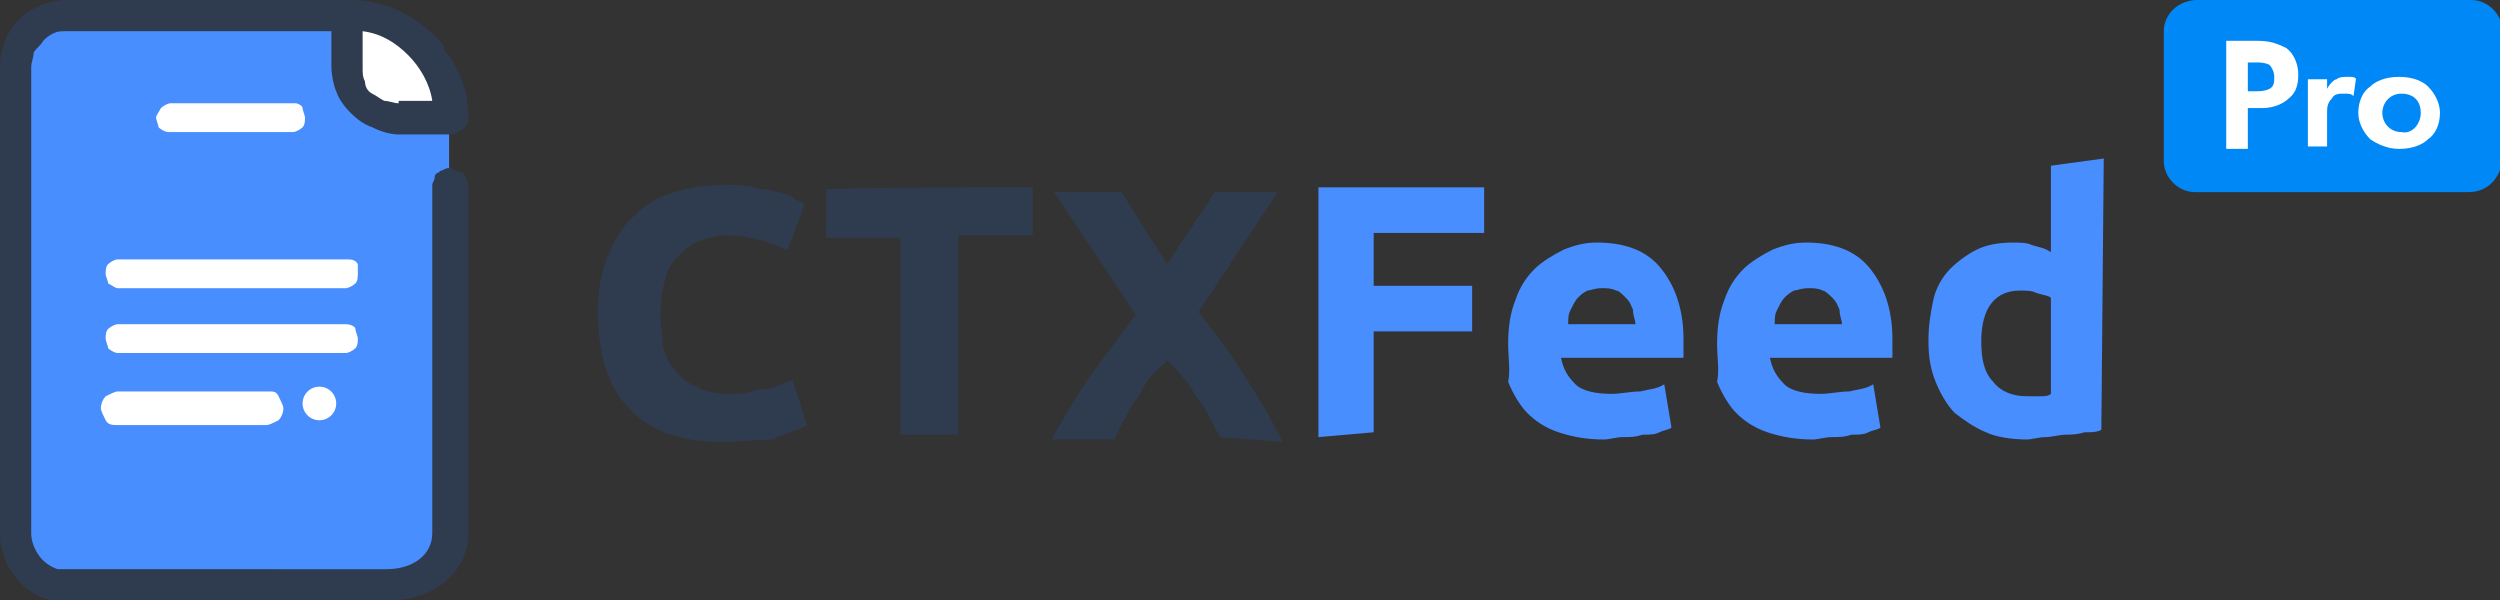 <?xml version="1.0" encoding="utf-8"?>
<!-- Generator: Adobe Illustrator 25.2.0, SVG Export Plug-In . SVG Version: 6.00 Build 0)  -->
<svg version="1.1" id="Layer_1" xmlns="http://www.w3.org/2000/svg" xmlns:xlink="http://www.w3.org/1999/xlink" x="0px" y="0px"
	 viewBox="0 0 104.1 25" style="enable-background:new 0 0 104.1 25;" xml:space="preserve">
<rect x="0" y="0" width="104.1" height="25" fill="#333333" stroke="none"/>
<style type="text/css">
	.st0{fill:#0088F7;}
	.st1{fill:#2F3C50;}
	.st2{fill:#488EFF;}
	.st3{fill:#FFFFFF;}
</style>
<desc>Created with Sketch.</desc>
<g id="Group-2" transform="translate(107, 0)">
	<path id="Rectangle" class="st0" d="M-15.5,0h11.4c0.7,0,1.3,0.6,1.3,1.3v5.4C-2.9,7.4-3.4,8-4.2,8h-11.4c-0.7,0-1.3-0.6-1.3-1.3
		V1.3C-16.9,0.6-16.3,0-15.5,0z"/>
</g>
<g>
	<g>
		<path class="st1" d="M30,18.4c-1.7,0-3-0.5-3.8-1.4c-0.9-0.9-1.3-2.3-1.3-4c0-0.8,0.1-1.6,0.4-2.3c0.3-0.7,0.6-1.3,1.1-1.7
			c0.5-0.5,1-0.8,1.7-1c0.6-0.2,1.3-0.3,2.1-0.3c0.4,0,0.8,0,1.2,0.1c0.3,0.1,0.7,0.1,1,0.2c0.3,0.1,0.5,0.1,0.7,0.3
			c0.2,0.1,0.3,0.1,0.4,0.2l-0.7,1.9c-0.3-0.1-0.7-0.3-1.1-0.4c-0.4-0.1-0.9-0.2-1.5-0.2c-0.3,0-0.7,0.1-1,0.2s-0.6,0.3-0.9,0.6
			c-0.3,0.3-0.5,0.6-0.6,1s-0.2,0.9-0.2,1.5c0,0.5,0.1,0.9,0.1,1.3c0.1,0.4,0.3,0.8,0.5,1c0.2,0.3,0.6,0.6,0.9,0.7
			c0.3,0.2,0.8,0.3,1.4,0.3c0.3,0,0.6,0,0.9-0.1c0.3-0.1,0.5-0.1,0.7-0.1c0.2-0.1,0.4-0.1,0.6-0.2c0.1-0.1,0.3-0.1,0.4-0.2l0.6,1.9
			c-0.3,0.2-0.8,0.3-1.4,0.6C31.5,18.3,30.8,18.4,30,18.4z"/>
		<path class="st1" d="M43,7.8v2h-3.1v8.3h-2.4V9.9h-3.1v-2C34.4,7.8,43,7.8,43,7.8z"/>
		<path class="st1" d="M50.8,18.2c-0.3-0.6-0.6-1.2-1-1.7c-0.3-0.6-0.8-1.1-1.2-1.5c-0.1,0.1-0.3,0.3-0.6,0.6s-0.4,0.6-0.6,0.9
			c-0.2,0.3-0.4,0.6-0.6,1c-0.2,0.3-0.3,0.6-0.4,0.8h-2.6c0.4-0.8,1-1.7,1.5-2.5c0.6-0.8,1.3-1.8,2-2.7l-3.4-5.1h2.8l1.9,3l2-3h2.6
			l-3.3,5c0.9,1.1,1.6,2.1,2.2,3.1c0.6,0.9,1,1.7,1.3,2.3L50.8,18.2L50.8,18.2z"/>
		<path class="st2" d="M54.9,18.2V7.8h6.9v1.9h-4.6v2.2h4.1v1.9h-4.1v4.2L54.9,18.2L54.9,18.2z"/>
		<path class="st2" d="M62.8,14.3c0-0.7,0.1-1.3,0.3-1.8c0.2-0.6,0.5-1,0.8-1.3c0.3-0.3,0.8-0.6,1.2-0.8c0.5-0.2,0.9-0.3,1.4-0.3
			c1.1,0,2,0.3,2.6,1c0.6,0.7,1,1.7,1,3c0,0.1,0,0.3,0,0.4s0,0.3,0,0.4h-5.1c0.1,0.5,0.3,0.8,0.6,1.1c0.3,0.3,0.9,0.4,1.5,0.4
			c0.4,0,0.8-0.1,1.2-0.1c0.4-0.1,0.7-0.1,1-0.3l0.3,1.8c-0.1,0.1-0.3,0.1-0.5,0.2c-0.2,0.1-0.4,0.1-0.7,0.1
			c-0.3,0.1-0.5,0.1-0.8,0.1c-0.3,0-0.6,0.1-0.8,0.1c-0.7,0-1.3-0.1-1.9-0.3c-0.6-0.2-1-0.5-1.3-0.8c-0.3-0.3-0.6-0.8-0.8-1.3
			C62.9,15.4,62.8,14.9,62.8,14.3z M68.1,13.5c0-0.2-0.1-0.3-0.1-0.6c-0.1-0.2-0.1-0.3-0.3-0.5s-0.3-0.3-0.4-0.3
			c-0.2-0.1-0.4-0.1-0.6-0.1c-0.3,0-0.5,0.1-0.6,0.1c-0.2,0.1-0.3,0.2-0.4,0.3c-0.1,0.1-0.2,0.3-0.3,0.5c-0.1,0.2-0.1,0.3-0.1,0.6
			H68.1z"/>
		<path class="st2" d="M71.5,14.3c0-0.7,0.1-1.3,0.3-1.8c0.2-0.6,0.5-1,0.8-1.3c0.3-0.3,0.8-0.6,1.2-0.8c0.5-0.2,0.9-0.3,1.4-0.3
			c1.1,0,2,0.3,2.6,1c0.6,0.7,1,1.7,1,3c0,0.1,0,0.3,0,0.4s0,0.3,0,0.4h-5.1c0.1,0.5,0.3,0.8,0.6,1.1c0.3,0.3,0.9,0.4,1.5,0.4
			c0.4,0,0.8-0.1,1.2-0.1c0.4-0.1,0.7-0.1,1-0.3l0.3,1.8c-0.1,0.1-0.3,0.1-0.5,0.2c-0.2,0.1-0.4,0.1-0.7,0.1
			c-0.3,0.1-0.5,0.1-0.8,0.1c-0.3,0-0.6,0.1-0.8,0.1c-0.7,0-1.3-0.1-1.9-0.3c-0.6-0.2-1-0.5-1.3-0.8c-0.3-0.3-0.6-0.8-0.8-1.3
			C71.6,15.4,71.5,14.9,71.5,14.3z M76.7,13.5c0-0.2-0.1-0.3-0.1-0.6c-0.1-0.2-0.1-0.3-0.3-0.5c-0.1-0.1-0.3-0.3-0.4-0.3
			c-0.2-0.1-0.4-0.1-0.6-0.1c-0.3,0-0.5,0.1-0.6,0.1c-0.2,0.1-0.3,0.2-0.4,0.3c-0.1,0.1-0.2,0.3-0.3,0.5c-0.1,0.2-0.1,0.3-0.1,0.6
			H76.7z"/>
		<path class="st2" d="M87.5,17.9c-0.2,0.1-0.4,0.1-0.7,0.1c-0.3,0.1-0.6,0.1-0.8,0.1s-0.6,0.1-0.8,0.1c-0.3,0-0.6,0.1-0.8,0.1
			c-0.6,0-1.3-0.1-1.7-0.3c-0.5-0.2-0.9-0.5-1.3-0.8c-0.3-0.3-0.6-0.8-0.8-1.3c-0.2-0.5-0.3-1-0.3-1.7s0.1-1.2,0.2-1.7
			c0.1-0.5,0.4-1,0.7-1.3s0.7-0.6,1.1-0.8c0.4-0.2,0.9-0.3,1.5-0.3c0.3,0,0.6,0,0.8,0.1c0.3,0.1,0.5,0.1,0.8,0.3V6.9l2.2-0.3
			L87.5,17.9L87.5,17.9z M82.5,14.2c0,0.7,0.1,1.3,0.5,1.7c0.3,0.4,0.8,0.6,1.4,0.6c0.2,0,0.4,0,0.6,0c0.1,0,0.3,0,0.4-0.1v-4
			c-0.1-0.1-0.3-0.1-0.6-0.2c-0.2-0.1-0.4-0.1-0.7-0.1C83.1,12.1,82.5,12.8,82.5,14.2z"/>
	</g>
</g>
<g>
	<path class="st2" d="M1.9,0.8h13.7c0.8,0,1.6,0.3,2.2,0.9c0.6,0.6,0.9,1.4,0.9,2.2v18.3c0,0.5-0.2,1-0.6,1.4
		c-0.3,0.3-0.8,0.6-1.4,0.6H2.5c-0.5,0-1-0.2-1.3-0.6c-0.3-0.3-0.6-0.8-0.6-1.3V2.1c0-0.3,0.1-0.7,0.4-0.9C1.3,1,1.6,0.8,1.9,0.8
		L1.9,0.8z"/>
	<path class="st3" d="M18.8,4.9h-2.2c-0.6,0-1.1-0.2-1.5-0.6s-0.6-1-0.6-1.5V0.6c1.1,0,2.2,0.5,3.1,1.2C18.3,2.7,18.8,3.8,18.8,4.9
		L18.8,4.9z"/>
	<path class="st3" d="M12.3,4.3H7.1c-0.1,0-0.3,0.1-0.4,0.2C6.6,4.7,6.5,4.8,6.5,4.9s0.1,0.3,0.1,0.4c0.1,0.1,0.3,0.2,0.4,0.2h5.2
		c0.1,0,0.3-0.1,0.4-0.2s0.1-0.3,0.1-0.4s-0.1-0.3-0.1-0.4C12.6,4.4,12.4,4.3,12.3,4.3z M11.2,16.3H4.9c-0.1,0-0.3,0.1-0.5,0.2
		c-0.1,0.1-0.2,0.3-0.2,0.5c0,0.1,0.1,0.3,0.2,0.5s0.3,0.2,0.5,0.2h6.2c0.1,0,0.3-0.1,0.5-0.2c0.1-0.1,0.2-0.3,0.2-0.5
		c0-0.1-0.1-0.3-0.2-0.5C11.5,16.3,11.4,16.3,11.2,16.3z M14.4,13.5H4.9c-0.1,0-0.3,0.1-0.4,0.2c-0.1,0.1-0.1,0.3-0.1,0.4
		s0.1,0.3,0.1,0.4c0.1,0.1,0.3,0.2,0.4,0.2h9.5c0.1,0,0.3-0.1,0.4-0.2c0.1-0.1,0.1-0.3,0.1-0.4s-0.1-0.3-0.1-0.4
		C14.8,13.6,14.6,13.5,14.4,13.5L14.4,13.5z M14.4,10.8H4.9c-0.1,0-0.3,0.1-0.4,0.2s-0.1,0.3-0.1,0.4c0,0.1,0.1,0.3,0.1,0.4
		C4.7,11.9,4.8,12,4.9,12h9.5c0.1,0,0.3-0.1,0.4-0.2c0.1-0.1,0.1-0.3,0.1-0.4S14.9,11,14.9,11C14.8,10.8,14.6,10.8,14.4,10.8
		L14.4,10.8z"/>
	<path class="st1" d="M16.6,5.6h2.2c0.1,0,0.3-0.1,0.3-0.1c0.1-0.1,0.2-0.1,0.3-0.3c0.1,0,0.1-0.1,0.1-0.2V4.9c0-1-0.3-2-1-2.8V1.9
		l-0.1-0.1c-0.1-0.1-0.2-0.2-0.3-0.3c-0.5-0.5-1-0.8-1.6-1.1C15.8,0.1,15.1,0,14.5,0H2.8C2.1,0,1.3,0.3,0.8,0.8C0.3,1.3,0,2,0,2.8
		v19.4C0,23.8,1.3,25,2.4,25h13.8c1.9,0,3.3-1.2,3.3-2.8v-7.5v-7c0-0.1,0-0.1-0.1-0.3c0-0.1-0.1-0.1-0.1-0.2C19.1,7.2,19,7.1,19,7.1
		c-0.1,0-0.1-0.1-0.3-0.1l0,0c-0.1,0-0.1,0-0.3,0.1c-0.1,0-0.1,0.1-0.2,0.1c-0.1,0.1-0.1,0.1-0.1,0.2S18,7.6,18,7.7v7v7.5
		c0,0.9-0.8,1.5-1.9,1.5H2.4c-0.3-0.1-0.6-0.3-0.8-0.6c-0.2-0.3-0.3-0.6-0.3-0.9V2.8c0-0.2,0.1-0.4,0.1-0.6C1.5,2,1.7,1.9,1.8,1.7
		C1.9,1.6,2,1.5,2.2,1.4c0.2-0.1,0.3-0.1,0.6-0.1h11v1.5c0,0.3,0.1,0.8,0.2,1c0.1,0.3,0.3,0.6,0.6,0.9s0.6,0.5,0.9,0.6
		C15.9,5.5,16.3,5.6,16.6,5.6L16.6,5.6z M16.6,4.3c-0.2,0-0.4-0.1-0.6-0.1c-0.2-0.1-0.3-0.2-0.5-0.3s-0.3-0.3-0.3-0.5
		c-0.1-0.2-0.1-0.3-0.1-0.6V1.3c0.8,0.1,1.4,0.5,1.9,1s0.9,1.2,1,1.9H16.6z"/>
	<circle class="st3" cx="13.3" cy="16.8" r="0.7"/>
</g>
<g>
	<path class="st3" d="M94,1.7c0.5,0,0.8,0.1,1.2,0.3c0.4,0.3,0.5,0.8,0.5,1.1c0,0.2,0,0.7-0.4,1c-0.2,0.2-0.6,0.4-1.1,0.4h-0.6v1.7
		h-0.9V1.7H94z M93.5,3.8h0.4c0.2,0,0.4,0,0.6-0.1c0.2-0.1,0.2-0.3,0.2-0.5c0-0.2-0.1-0.4-0.2-0.5c-0.2-0.1-0.4-0.1-0.6-0.1h-0.3
		V3.8z"/>
	<path class="st3" d="M96.1,3.3h0.8v0.4c0.1-0.2,0.3-0.4,0.4-0.4c0.1-0.1,0.3-0.1,0.5-0.1c0.1,0,0.3,0,0.3,0.1L98,4
		c-0.1-0.1-0.2-0.1-0.4-0.1c-0.2,0-0.4,0-0.5,0.2c-0.2,0.2-0.2,0.4-0.2,0.6v1.4h-0.8V3.3z"/>
	<path class="st3" d="M101.1,3.6c0.3,0.3,0.5,0.7,0.5,1.1c0,0.5-0.2,0.9-0.5,1.1c-0.2,0.2-0.6,0.4-1.2,0.4c-0.5,0-0.9-0.2-1.2-0.4
		c-0.3-0.3-0.5-0.7-0.5-1.1c0-0.5,0.2-0.9,0.5-1.1c0.2-0.2,0.6-0.4,1.2-0.4C100.5,3.2,100.9,3.4,101.1,3.6z M100.8,4.7
		c0-0.5-0.3-0.8-0.8-0.8s-0.8,0.4-0.8,0.8c0,0.4,0.3,0.8,0.8,0.8C100.4,5.6,100.8,5.2,100.8,4.7z"/>
</g>
</svg>
